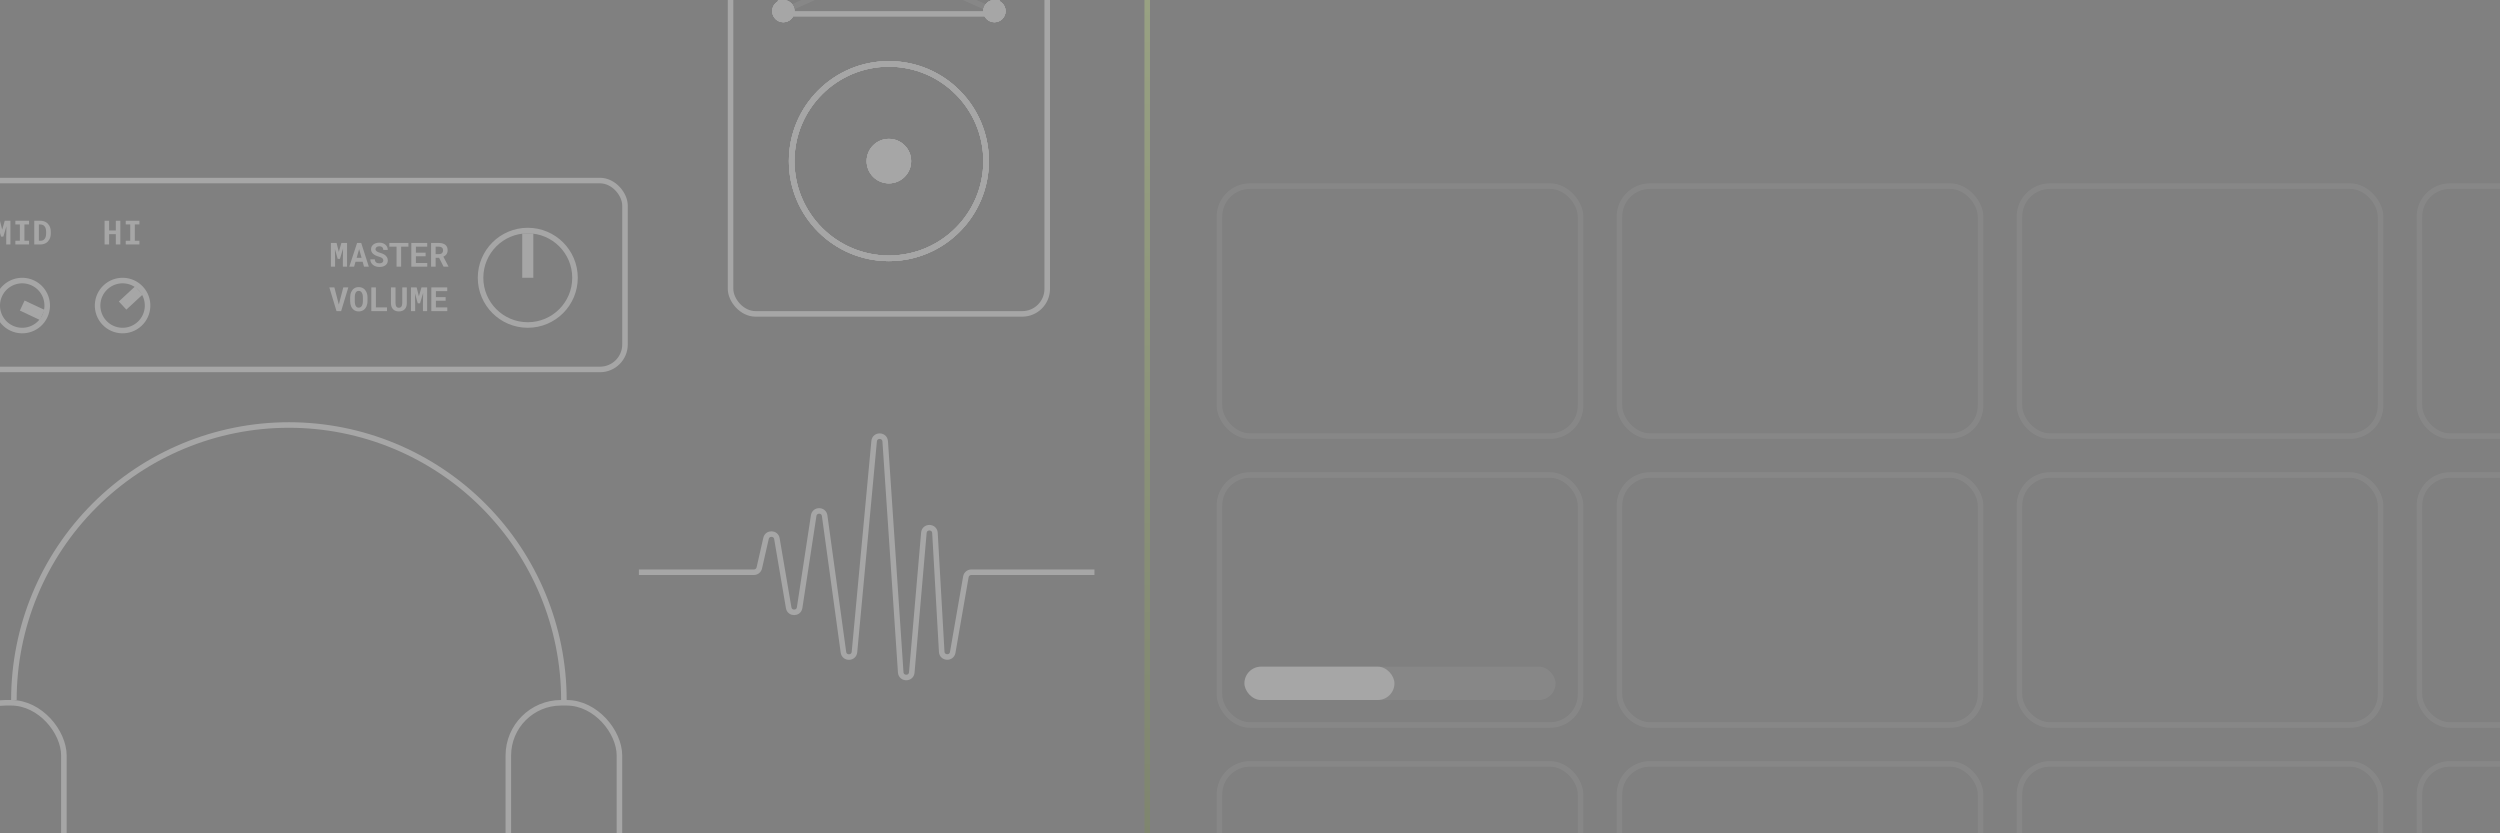 <svg width="450" height="150" viewBox="0 0 450 150" fill="none" xmlns="http://www.w3.org/2000/svg">
<rect x="0" y="0" width="450" height="150" fill="#808080" stroke="none"/>
<g clip-path="url(#clip0_1024_89)">
<g opacity="0.3">
<rect x="206.5" y="-26.5" width="307" height="275" rx="8.5" stroke="url(#paint0_linear_1024_89)"/>
<g opacity="0.2">
<rect x="219.5" y="33.5" width="65" height="45" rx="5.5" stroke="white"/>
<rect x="363.5" y="33.5" width="65" height="45" rx="5.5" stroke="white"/>
<rect x="291.5" y="33.5" width="65" height="45" rx="5.5" stroke="white"/>
<rect x="435.5" y="33.5" width="65" height="45" rx="5.5" stroke="white"/>
<rect x="219.5" y="85.5" width="65" height="45" rx="5.5" stroke="white"/>
<rect x="363.5" y="85.5" width="65" height="45" rx="5.5" stroke="white"/>
<rect x="291.5" y="85.5" width="65" height="45" rx="5.5" stroke="white"/>
<rect x="435.5" y="85.5" width="65" height="45" rx="5.5" stroke="white"/>
<rect x="219.5" y="137.5" width="65" height="45" rx="5.5" stroke="white"/>
<rect x="363.5" y="137.5" width="65" height="45" rx="5.5" stroke="white"/>
<rect x="291.5" y="137.5" width="65" height="45" rx="5.5" stroke="white"/>
<rect x="435.5" y="137.5" width="65" height="45" rx="5.5" stroke="white"/>
</g>
<rect x="224" y="120" width="56" height="6" rx="3" fill="white" fill-opacity="0.2"/>
<rect x="224" y="120" width="27" height="6" rx="3" fill="white"/>
</g>
<g opacity="0.3">
<rect x="91.5" y="126.5" width="20" height="35" rx="9.5" stroke="white"/>
<rect x="-8.5" y="126.5" width="20" height="35" rx="9.5" stroke="white"/>
<path d="M2.5 126C2.5 112.872 7.715 100.281 16.998 90.998C26.281 81.715 38.872 76.5 52 76.5C65.128 76.5 77.719 81.715 87.002 90.998C96.285 100.281 101.5 112.872 101.5 126" stroke="white"/>
</g>
<g opacity="0.3">
<rect x="-26.5" y="32.5" width="139" height="34" rx="4.5" stroke="white"/>
<circle cx="95" cy="50" r="8.5" stroke="white"/>
<line x1="95" y1="50" x2="95" y2="42" stroke="white" stroke-width="2"/>
<circle cx="4" cy="55" r="4.5" transform="rotate(115.144 4 55)" stroke="white"/>
<line x1="4" y1="55" x2="7.621" y2="56.7" stroke="white" stroke-width="2"/>
<circle cx="22.066" cy="55" r="4.5" transform="rotate(47.179 22.066 55)" stroke="white"/>
<line x1="22.066" y1="55" x2="25" y2="52.281" stroke="white" stroke-width="2"/>
<path d="M-0.011 39.734L0.394 41.337L0.854 39.734H1.876V44H1.12V42.737L1.155 40.742L0.596 42.594H0.188L-0.312 40.821L-0.277 42.737V44H-1.033V39.734H-0.011ZM2.764 39.734H5.23V40.399H4.398V43.338H5.23V44H2.764V43.338H3.575V40.399H2.764V39.734ZM6.168 44V39.734H7.272C7.47 39.734 7.654 39.759 7.826 39.808C7.998 39.855 8.154 39.922 8.295 40.01C8.418 40.082 8.527 40.171 8.623 40.276C8.721 40.38 8.806 40.493 8.878 40.616C8.962 40.767 9.026 40.933 9.071 41.114C9.118 41.296 9.142 41.489 9.142 41.694V42.046C9.142 42.243 9.12 42.43 9.077 42.605C9.034 42.781 8.974 42.942 8.896 43.089C8.821 43.22 8.734 43.341 8.635 43.452C8.535 43.562 8.426 43.653 8.307 43.727C8.168 43.815 8.015 43.883 7.847 43.93C7.681 43.977 7.503 44 7.313 44H6.168ZM6.997 40.402V43.338H7.313C7.415 43.338 7.51 43.325 7.598 43.3C7.686 43.274 7.766 43.237 7.838 43.188C7.912 43.138 7.979 43.073 8.037 42.995C8.098 42.915 8.149 42.822 8.192 42.717C8.228 42.625 8.254 42.523 8.271 42.412C8.291 42.299 8.301 42.177 8.301 42.046V41.688C8.301 41.565 8.291 41.449 8.271 41.34C8.254 41.228 8.228 41.127 8.192 41.035C8.149 40.926 8.093 40.828 8.022 40.742C7.954 40.656 7.874 40.586 7.782 40.531C7.712 40.49 7.634 40.459 7.548 40.438C7.464 40.414 7.372 40.402 7.272 40.402H6.997Z" fill="white"/>
<path d="M21.662 44H20.847V42.151H19.64V44H18.823V39.734H19.64V41.483H20.847V39.734H21.662V44ZM22.631 39.734H25.098V40.399H24.266V43.338H25.098V44H22.631V43.338H23.443V40.399H22.631V39.734Z" fill="white"/>
<path d="M60.584 43.734L60.988 45.337L61.448 43.734H62.471V48H61.715V46.737L61.75 44.742L61.19 46.594H60.783L60.282 44.821L60.317 46.737V48H59.562V43.734H60.584ZM65.274 47.109H63.994L63.742 48H62.875L64.272 43.734H65.019L66.391 48H65.523L65.274 47.109ZM64.196 46.409H65.081L64.644 44.839L64.196 46.409ZM68.995 46.887C68.995 46.81 68.981 46.739 68.954 46.673C68.929 46.606 68.885 46.544 68.822 46.485C68.758 46.429 68.674 46.377 68.57 46.33C68.469 46.281 68.342 46.236 68.189 46.195C67.953 46.131 67.745 46.053 67.565 45.961C67.388 45.869 67.242 45.769 67.129 45.659C67.016 45.55 66.93 45.429 66.871 45.296C66.814 45.163 66.786 45.019 66.786 44.862C66.786 44.683 66.824 44.52 66.9 44.373C66.977 44.227 67.082 44.102 67.217 43.998C67.352 43.895 67.511 43.815 67.694 43.761C67.878 43.704 68.077 43.676 68.292 43.676C68.515 43.676 68.718 43.708 68.901 43.773C69.087 43.837 69.246 43.927 69.379 44.042C69.512 44.159 69.615 44.298 69.689 44.458C69.764 44.618 69.801 44.794 69.801 44.985H68.998C68.994 44.89 68.977 44.802 68.945 44.722C68.916 44.642 68.872 44.572 68.814 44.514C68.753 44.457 68.678 44.413 68.588 44.382C68.5 44.349 68.397 44.332 68.277 44.332C68.168 44.332 68.07 44.346 67.984 44.373C67.9 44.398 67.829 44.435 67.77 44.481C67.712 44.53 67.667 44.588 67.636 44.654C67.606 44.719 67.592 44.789 67.592 44.865C67.592 44.945 67.611 45.018 67.65 45.082C67.691 45.147 67.75 45.204 67.826 45.255C67.902 45.308 67.994 45.355 68.102 45.398C68.211 45.441 68.334 45.481 68.471 45.519C68.617 45.56 68.757 45.609 68.89 45.668C69.022 45.727 69.144 45.794 69.256 45.87C69.424 45.995 69.558 46.141 69.657 46.307C69.757 46.473 69.807 46.664 69.807 46.881C69.807 47.068 69.769 47.235 69.692 47.382C69.618 47.526 69.515 47.648 69.382 47.748C69.249 47.85 69.091 47.927 68.907 47.98C68.724 48.03 68.523 48.056 68.307 48.056C68.094 48.056 67.883 48.024 67.674 47.962C67.467 47.898 67.286 47.804 67.132 47.681C66.985 47.56 66.869 47.417 66.783 47.253C66.699 47.089 66.657 46.897 66.657 46.676H67.466C67.47 46.805 67.492 46.915 67.533 47.007C67.574 47.099 67.632 47.174 67.706 47.232C67.778 47.291 67.865 47.334 67.967 47.361C68.07 47.389 68.184 47.402 68.307 47.402C68.416 47.402 68.513 47.39 68.597 47.364C68.683 47.339 68.755 47.304 68.814 47.259C68.872 47.214 68.917 47.16 68.948 47.098C68.98 47.033 68.995 46.963 68.995 46.887ZM73.519 44.405H72.203V48H71.377V44.405H70.079V43.734H73.519V44.405ZM76.612 46.131H74.86V47.335H76.908V48H74.034V43.734H76.899V44.405H74.86V45.48H76.612V46.131ZM79.038 46.406H78.414V48H77.591V43.734H79.02C79.257 43.734 79.471 43.763 79.662 43.819C79.853 43.874 80.018 43.955 80.154 44.062C80.289 44.17 80.393 44.304 80.465 44.464C80.539 44.624 80.576 44.81 80.576 45.02C80.576 45.173 80.558 45.31 80.52 45.434C80.485 45.555 80.435 45.663 80.368 45.759C80.3 45.856 80.218 45.941 80.122 46.014C80.028 46.086 79.923 46.148 79.806 46.201L80.723 47.962V48H79.841L79.038 46.406ZM78.414 45.738H79.023C79.15 45.738 79.262 45.721 79.357 45.685C79.455 45.648 79.534 45.596 79.595 45.527C79.645 45.473 79.684 45.407 79.709 45.331C79.736 45.255 79.75 45.17 79.75 45.076C79.75 44.963 79.732 44.863 79.697 44.777C79.664 44.69 79.613 44.617 79.545 44.56C79.484 44.51 79.41 44.471 79.322 44.443C79.234 44.416 79.134 44.402 79.02 44.402H78.414V45.738ZM60.569 56L59.28 51.734H60.188L60.912 54.52L60.985 54.808L61.065 54.518L61.791 51.734H62.699L61.407 56H60.569ZM66.153 54.181C66.153 54.364 66.137 54.539 66.103 54.705C66.07 54.869 66.022 55.022 65.96 55.162C65.894 55.303 65.811 55.432 65.714 55.549C65.616 55.666 65.505 55.764 65.38 55.842C65.267 55.91 65.142 55.963 65.005 56C64.87 56.039 64.725 56.059 64.568 56.059C64.402 56.059 64.249 56.037 64.108 55.994C63.968 55.951 63.84 55.891 63.725 55.812C63.611 55.73 63.51 55.632 63.42 55.517C63.33 55.399 63.255 55.268 63.194 55.121C63.14 54.986 63.098 54.84 63.068 54.682C63.041 54.523 63.027 54.356 63.027 54.181V53.56C63.027 53.372 63.043 53.194 63.074 53.026C63.107 52.858 63.155 52.703 63.218 52.56C63.278 52.426 63.352 52.304 63.438 52.194C63.525 52.085 63.626 51.991 63.739 51.913C63.851 51.837 63.976 51.778 64.114 51.737C64.253 51.696 64.403 51.676 64.565 51.676C64.73 51.676 64.883 51.697 65.025 51.74C65.17 51.781 65.3 51.841 65.415 51.919C65.53 51.993 65.631 52.083 65.717 52.188C65.805 52.294 65.88 52.41 65.942 52.537C66.011 52.682 66.062 52.84 66.098 53.012C66.135 53.184 66.153 53.366 66.153 53.56V54.181ZM65.318 53.554C65.318 53.444 65.312 53.341 65.301 53.243C65.291 53.144 65.274 53.052 65.251 52.968C65.222 52.862 65.183 52.769 65.134 52.687C65.085 52.602 65.027 52.534 64.961 52.481C64.908 52.442 64.849 52.412 64.782 52.391C64.718 52.369 64.645 52.358 64.565 52.358C64.489 52.358 64.42 52.368 64.357 52.388C64.297 52.407 64.242 52.435 64.193 52.473C64.127 52.527 64.07 52.596 64.023 52.678C63.978 52.76 63.943 52.855 63.918 52.965C63.898 53.049 63.884 53.141 63.874 53.24C63.866 53.34 63.862 53.444 63.862 53.554V54.181C63.862 54.284 63.866 54.384 63.874 54.48C63.882 54.575 63.895 54.664 63.915 54.746C63.937 54.85 63.968 54.944 64.009 55.03C64.052 55.114 64.102 55.183 64.158 55.235C64.211 55.282 64.27 55.318 64.337 55.344C64.405 55.369 64.482 55.382 64.568 55.382C64.65 55.382 64.726 55.37 64.794 55.347C64.862 55.323 64.923 55.289 64.976 55.244C65.042 55.19 65.098 55.121 65.143 55.039C65.189 54.955 65.227 54.86 65.254 54.755C65.275 54.673 65.291 54.583 65.301 54.485C65.312 54.388 65.318 54.286 65.318 54.181V53.554ZM67.662 55.335H69.66V56H66.836V51.734H67.662V55.335ZM73.226 51.734L73.228 54.562C73.228 54.8 73.195 55.012 73.129 55.197C73.064 55.383 72.971 55.539 72.848 55.666C72.723 55.795 72.57 55.893 72.391 55.959C72.213 56.025 72.01 56.059 71.781 56.059C71.566 56.059 71.372 56.025 71.198 55.959C71.026 55.893 70.879 55.796 70.756 55.669C70.633 55.542 70.537 55.386 70.469 55.2C70.402 55.013 70.369 54.8 70.369 54.562L70.372 51.734H71.195L71.198 54.562C71.2 54.704 71.214 54.829 71.239 54.937C71.267 55.044 71.307 55.133 71.359 55.203C71.408 55.268 71.468 55.316 71.538 55.35C71.608 55.381 71.689 55.397 71.781 55.397C71.881 55.397 71.969 55.38 72.045 55.347C72.123 55.312 72.188 55.26 72.238 55.191C72.293 55.121 72.334 55.033 72.361 54.928C72.389 54.822 72.403 54.7 72.405 54.562L72.408 51.734H73.226ZM74.998 51.734L75.402 53.337L75.862 51.734H76.885V56H76.129V54.737L76.164 52.742L75.605 54.594H75.197L74.696 52.821L74.731 54.737V56H73.976V51.734H74.998ZM80.216 54.131H78.464V55.335H80.512V56H77.638V51.734H80.503V52.405H78.464V53.48H80.216V54.131Z" fill="white"/>
</g>
<path opacity="0.3" d="M197 103H174.841C174.355 103 173.939 103.35 173.856 103.829L171.49 117.431C171.287 118.602 169.574 118.503 169.507 117.317L168.292 95.932C168.221 94.693 166.404 94.666 166.297 95.902L164.122 121.035C164.016 122.265 162.211 122.248 162.128 121.016L159.336 79.444C159.253 78.216 157.457 78.193 157.342 79.418L153.805 117.365C153.695 118.548 151.981 118.585 151.819 117.408L148.439 92.832C148.282 91.689 146.634 91.676 146.46 92.817L143.935 109.374C143.763 110.496 142.151 110.51 141.96 109.391L139.845 96.964C139.661 95.885 138.127 95.843 137.884 96.91L136.677 102.222C136.573 102.677 136.169 103 135.702 103H115" stroke="white"/>
<g opacity="0.3">
<rect x="131.5" y="-24.5" width="57" height="81" rx="4.5" stroke="white"/>
<path d="M179 -15L141 2" stroke="white" stroke-opacity="0.2"/>
<path d="M141 -15L179 2" stroke="white" stroke-opacity="0.2"/>
<rect x="140.5" y="-15.5" width="39" height="18" rx="2.5" stroke="white"/>
<circle cx="160" cy="29" r="17.5" stroke="white"/>
<circle cx="160" cy="29" r="17.5" stroke="white"/>
<circle cx="160" cy="29" r="17.5" stroke="white"/>
<circle cx="160" cy="29" r="17.5" stroke="white"/>
<circle cx="160" cy="29" r="17.5" stroke="white"/>
<circle cx="160" cy="29" r="3.5" fill="white"/>
<circle cx="160" cy="29" r="3.5" stroke="white"/>
<circle cx="160" cy="29" r="3.5" stroke="white"/>
<circle cx="160" cy="29" r="3.5" stroke="white"/>
<circle cx="160" cy="29" r="3.5" stroke="white"/>
<circle cx="160" cy="29" r="3.5" stroke="white"/>
<circle cx="141" cy="2" r="1.5" fill="white"/>
<circle cx="141" cy="2" r="1.5" stroke="white"/>
<circle cx="141" cy="2" r="1.5" stroke="white"/>
<circle cx="141" cy="2" r="1.5" stroke="white"/>
<circle cx="141" cy="2" r="1.5" stroke="white"/>
<circle cx="141" cy="2" r="1.5" stroke="white"/>
<circle cx="179" cy="2" r="1.5" fill="white"/>
<circle cx="179" cy="2" r="1.5" stroke="white"/>
<circle cx="179" cy="2" r="1.5" stroke="white"/>
<circle cx="179" cy="2" r="1.5" stroke="white"/>
<circle cx="179" cy="2" r="1.5" stroke="white"/>
<circle cx="179" cy="2" r="1.5" stroke="white"/>
</g>
</g>
<defs>
<linearGradient id="paint0_linear_1024_89" x1="360" y1="-27" x2="360" y2="249" gradientUnits="userSpaceOnUse">
<stop stop-color="#DFFF93"/>
<stop offset="1" stop-color="#43531B"/>
</linearGradient>
<clipPath id="clip0_1024_89">
<rect width="450" height="150" fill="white"/>
</clipPath>
</defs>
</svg>
